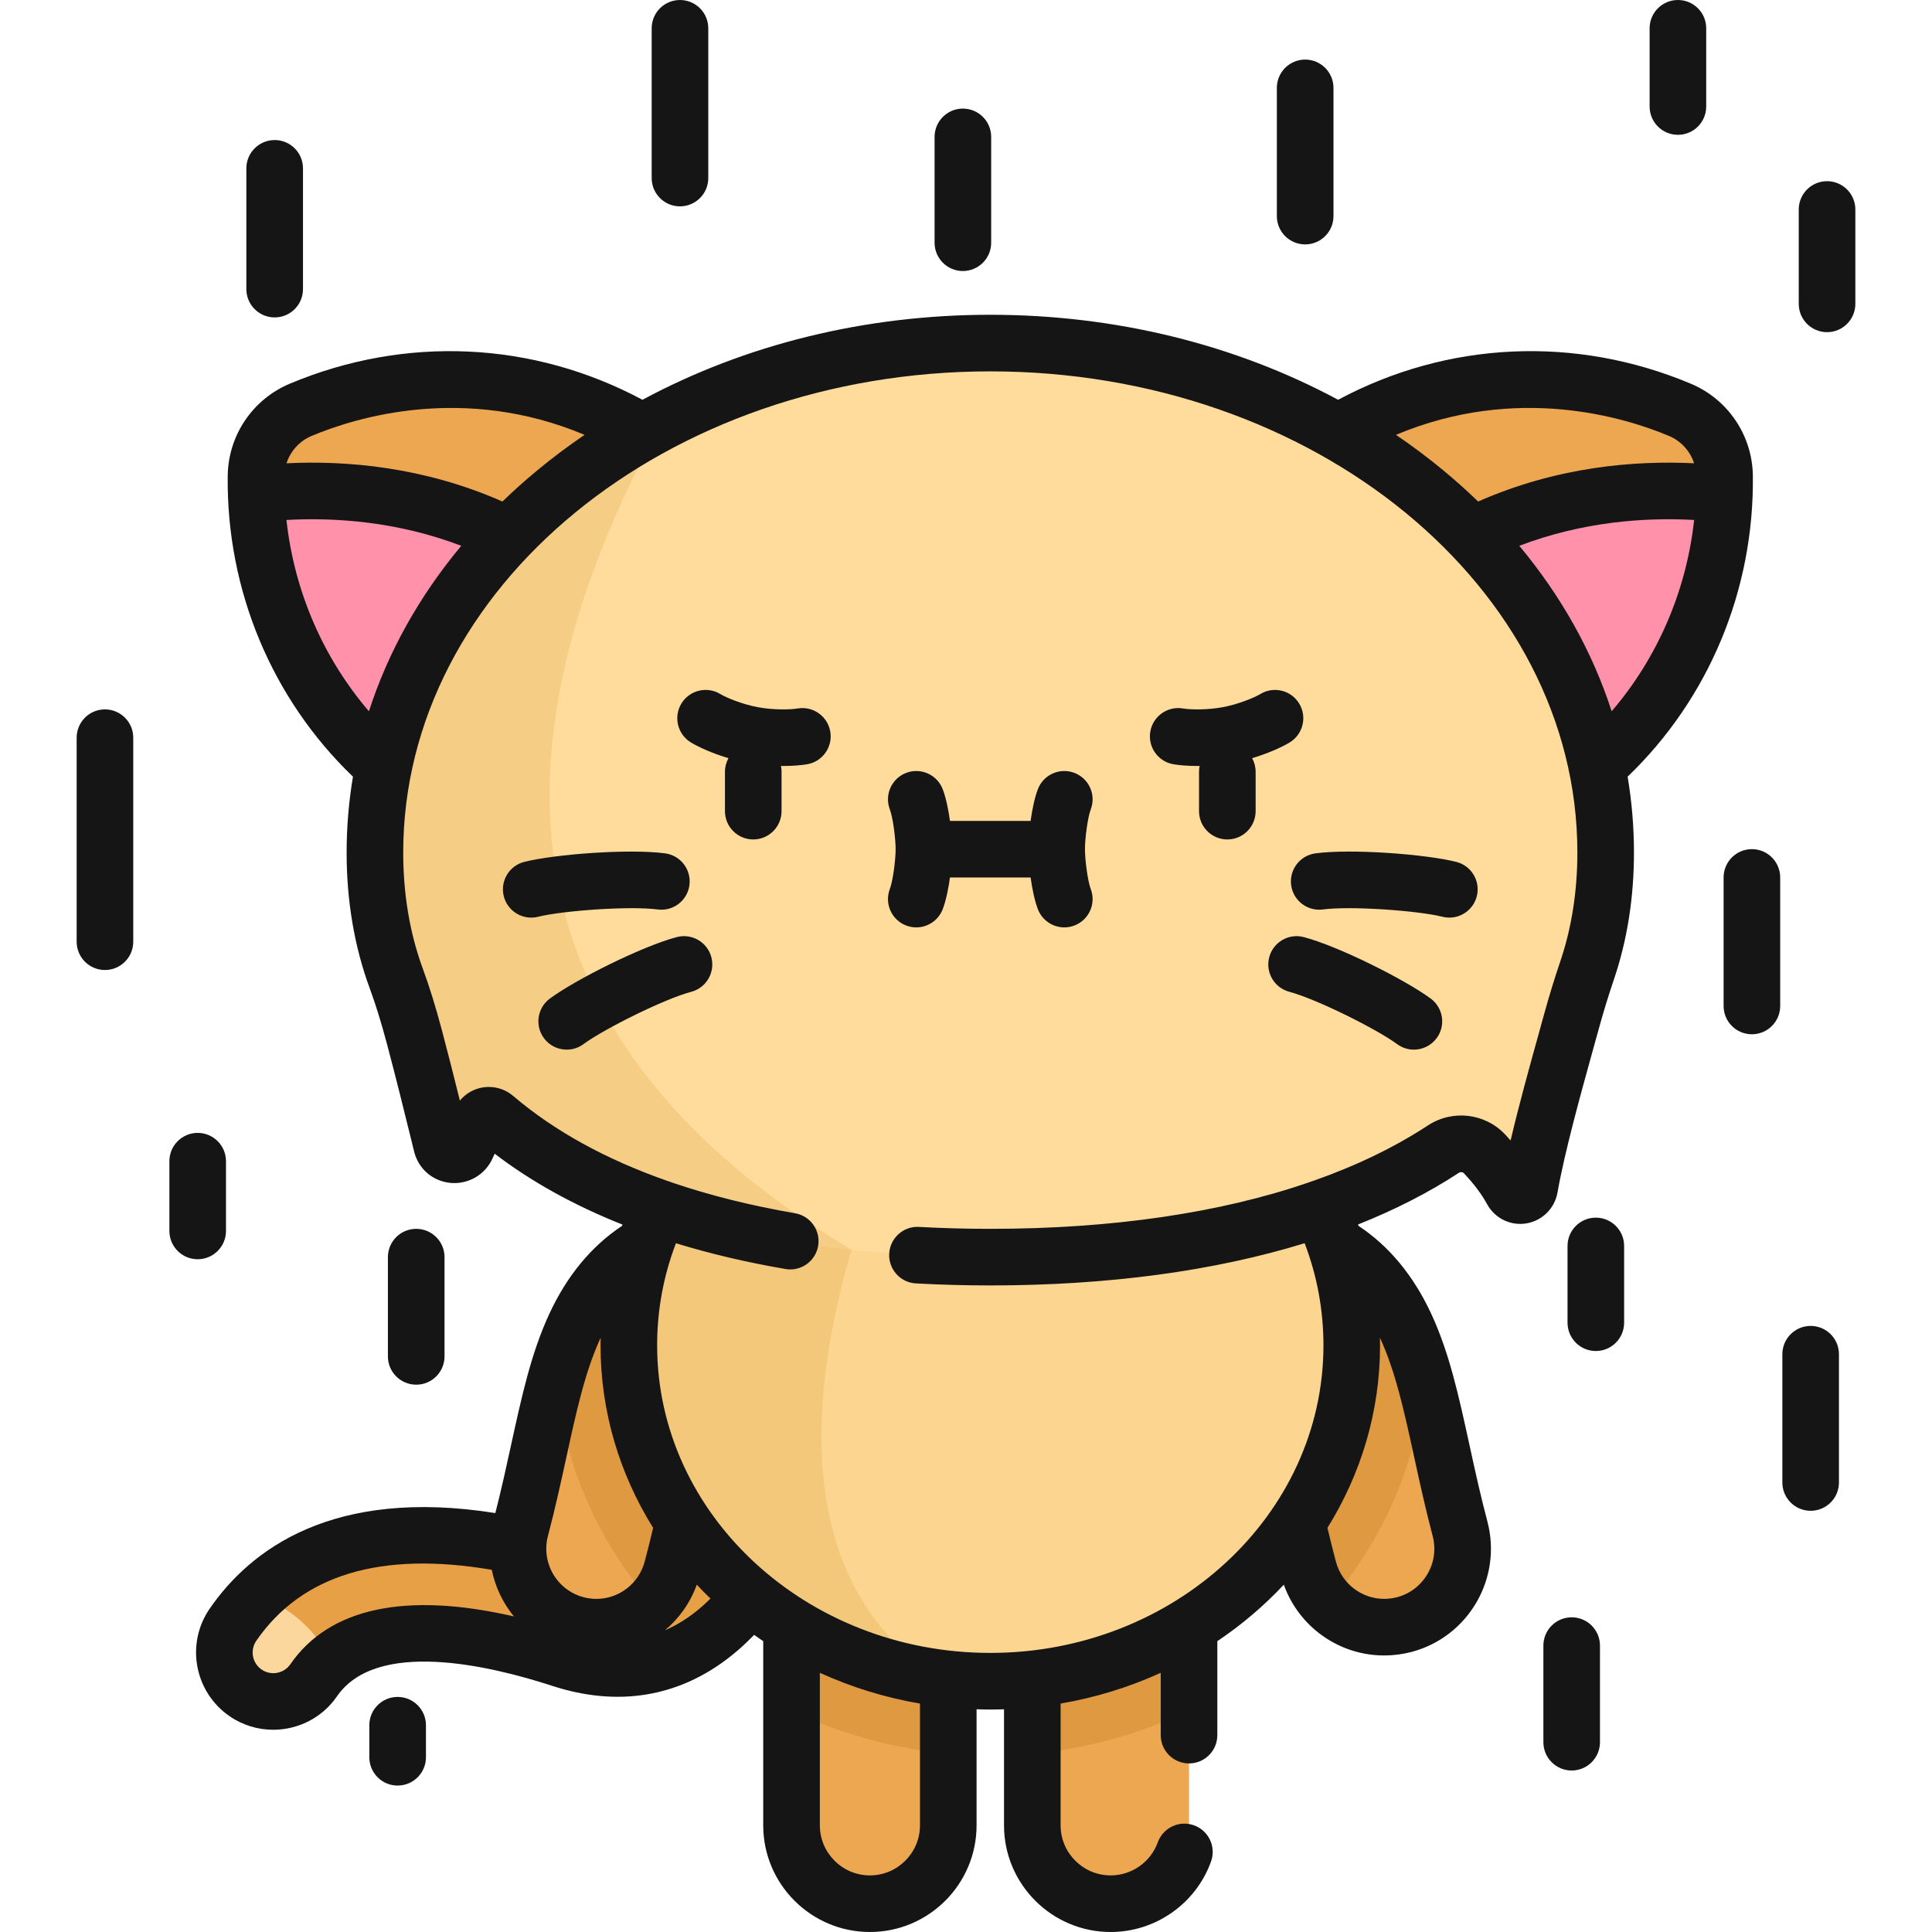 <svg width="68" height="68" viewBox="0 0 68 68" fill="none" xmlns="http://www.w3.org/2000/svg">
<path d="M22.593 58.657C21.698 58.804 20.747 58.716 19.747 58.39C16.695 57.396 12.708 56.719 11.04 59.141C10.5 59.925 9.427 60.123 8.643 59.583C7.858 59.042 7.661 57.969 8.201 57.185C9.787 54.881 13.264 52.652 20.815 55.111C22.579 55.686 23.422 54.799 25.407 51.449C25.905 50.607 26.421 49.737 27.01 48.914C27.564 48.139 28.641 47.961 29.415 48.515C30.189 49.069 30.368 50.146 29.814 50.92C29.311 51.622 28.834 52.427 28.373 53.206C27.486 54.702 26.57 56.249 25.334 57.319C24.492 58.048 23.576 58.494 22.593 58.657Z" fill="#EDA751"/>
<path opacity="0.15" d="M22.593 58.657C21.698 58.804 20.747 58.716 19.747 58.39C16.695 57.396 12.708 56.719 11.04 59.141C10.5 59.925 9.427 60.123 8.643 59.583C7.858 59.042 7.661 57.969 8.201 57.185C9.787 54.881 13.264 52.652 20.815 55.111C22.579 55.686 23.422 54.799 25.407 51.449C25.905 50.607 26.421 49.737 27.01 48.914C27.564 48.139 28.641 47.961 29.415 48.515C30.189 49.069 30.368 50.146 29.814 50.92C29.311 51.622 28.834 52.427 28.373 53.206C27.486 54.702 26.57 56.249 25.334 57.319C24.492 58.048 23.576 58.494 22.593 58.657Z" fill="#C17A00"/>
<path d="M9.058 56.161C8.724 56.49 8.441 56.837 8.201 57.185C7.661 57.969 7.859 59.042 8.643 59.583C9.427 60.123 10.5 59.925 11.04 59.141C11.213 58.889 11.413 58.672 11.633 58.484C11.119 57.216 9.855 56.397 9.058 56.161Z" fill="#FCD79D"/>
<path d="M48.72 57.272C47.499 57.272 46.383 56.455 46.056 55.22C45.776 54.164 45.557 53.16 45.364 52.273C45.071 50.933 44.63 48.909 44.22 48.578C44.221 48.58 44.205 48.573 44.179 48.567C42.696 48.217 41.777 46.732 42.127 45.249C42.476 43.767 43.961 42.848 45.444 43.197C47.246 43.622 48.6 44.785 49.469 46.655C50.064 47.937 50.383 49.402 50.753 51.098C50.943 51.968 51.14 52.869 51.388 53.806C51.778 55.278 50.901 56.788 49.429 57.179C49.192 57.242 48.954 57.272 48.72 57.272Z" fill="#EDA751"/>
<path d="M20.99 57.272C20.756 57.272 20.518 57.242 20.281 57.179C18.808 56.788 17.931 55.278 18.322 53.806C18.57 52.869 18.766 51.968 18.956 51.098C19.326 49.402 19.646 47.937 20.241 46.655C21.109 44.785 22.463 43.622 24.266 43.197C25.748 42.848 27.234 43.766 27.583 45.249C27.933 46.732 27.014 48.217 25.531 48.566C25.497 48.575 25.483 48.581 25.483 48.581C25.082 48.901 24.639 50.93 24.346 52.273C24.153 53.159 23.934 54.164 23.654 55.22C23.326 56.455 22.21 57.272 20.99 57.272Z" fill="#EDA751"/>
<path d="M30.618 67.004C29.094 67.004 27.86 65.769 27.86 64.246V57.215C27.86 55.692 29.094 54.457 30.618 54.457C32.141 54.457 33.376 55.692 33.376 57.215V64.246C33.376 65.769 32.141 67.004 30.618 67.004Z" fill="#EDA751"/>
<path d="M39.092 67.004C37.569 67.004 36.334 65.769 36.334 64.246V57.215C36.334 55.692 37.569 54.457 39.092 54.457C40.615 54.457 41.85 55.692 41.85 57.215V64.246C41.85 65.769 40.615 67.004 39.092 67.004Z" fill="#EDA751"/>
<path opacity="0.2" d="M49.469 46.655C48.6 44.785 47.246 43.622 45.444 43.197C43.961 42.848 42.476 43.767 42.127 45.249C41.777 46.732 42.696 48.217 44.179 48.567C44.205 48.573 44.221 48.58 44.22 48.578C44.63 48.909 45.071 50.933 45.364 52.273C45.557 53.16 45.776 54.164 46.056 55.22C46.183 55.701 46.431 56.117 46.758 56.448C48.657 54.25 49.884 51.519 50.142 48.534C49.954 47.867 49.741 47.241 49.469 46.655Z" fill="#A35F00"/>
<path opacity="0.2" d="M24.266 43.197C22.464 43.622 21.109 44.785 20.241 46.655C19.969 47.241 19.756 47.867 19.568 48.534C19.826 51.519 21.053 54.25 22.952 56.448C23.278 56.117 23.526 55.701 23.654 55.22C23.934 54.164 24.153 53.16 24.346 52.273C24.639 50.93 25.082 48.901 25.483 48.581C25.483 48.581 25.497 48.575 25.531 48.567C27.014 48.217 27.933 46.732 27.583 45.249C27.234 43.767 25.748 42.848 24.266 43.197Z" fill="#A35F00"/>
<path opacity="0.2" d="M39.092 54.457C37.569 54.457 36.334 55.692 36.334 57.215V61.723C38.304 61.545 40.167 61.015 41.85 60.199V57.215C41.85 55.692 40.615 54.457 39.092 54.457Z" fill="#A35F00"/>
<path opacity="0.2" d="M30.618 54.457C29.094 54.457 27.86 55.692 27.86 57.215V60.199C29.542 61.015 31.405 61.545 33.376 61.723V57.215C33.376 55.692 32.141 54.457 30.618 54.457Z" fill="#A35F00"/>
<path d="M34.855 59.173C41.882 59.173 47.577 53.88 47.577 47.351C47.577 40.822 41.882 35.53 34.855 35.53C27.829 35.53 22.133 40.822 22.133 47.351C22.133 53.88 27.829 59.173 34.855 59.173Z" fill="#FCD690"/>
<path opacity="0.15" d="M32.997 59.048C27.184 55.231 28.985 47.408 29.972 43.987V36.433C25.37 38.212 22.133 42.431 22.133 47.352C22.133 53.294 26.852 58.212 32.997 59.048Z" fill="#C17A00"/>
<path d="M27.041 27.2C28.855 24.504 29.483 20.674 24.675 16.664C19.829 12.622 14.403 12.82 10.584 14.424C9.643 14.819 9.022 15.741 9.011 16.762C8.962 20.904 10.82 26.005 16.389 28.973C21.915 31.918 25.226 29.896 27.041 27.2Z" fill="#EDA751"/>
<path d="M9.019 17.391C9.159 21.409 11.099 26.153 16.389 28.973C21.178 31.526 24.304 30.346 26.233 28.231C21.471 17.75 13.594 16.874 9.019 17.391Z" fill="#FF91AB"/>
<path d="M42.669 27.2C40.854 24.504 40.227 20.674 45.035 16.664C49.881 12.622 55.306 12.82 59.126 14.424C60.067 14.819 60.688 15.741 60.699 16.762C60.747 20.904 58.889 26.005 53.321 28.973C47.795 31.918 44.484 29.896 42.669 27.2Z" fill="#EDA751"/>
<path d="M60.691 17.391C60.551 21.409 58.611 26.153 53.321 28.973C48.532 31.526 45.406 30.346 43.477 28.231C48.238 17.75 56.116 16.874 60.691 17.391Z" fill="#FF91AB"/>
<path d="M56.514 30.006C56.514 20.103 46.817 12.075 34.855 12.075C22.893 12.075 13.196 20.103 13.196 30.006C13.196 31.632 13.457 33.107 13.947 34.438C14.195 35.114 14.4 35.804 14.586 36.499C14.949 37.862 15.279 39.221 15.542 40.289C15.649 40.724 16.243 40.773 16.426 40.365C16.575 40.033 16.746 39.697 16.927 39.407C17.032 39.238 17.264 39.201 17.415 39.33C21.359 42.695 27.702 44.247 34.855 44.247C41.165 44.247 46.844 43.039 50.803 40.446C51.262 40.144 51.874 40.213 52.251 40.613C52.718 41.109 53.016 41.54 53.217 41.909C53.367 42.185 53.782 42.113 53.837 41.803C54.142 40.08 54.852 37.615 55.312 35.944C55.477 35.344 55.659 34.75 55.859 34.161C56.286 32.903 56.514 31.52 56.514 30.006Z" fill="#FFDC9C"/>
<path opacity="0.15" d="M13.196 30.006C13.196 31.632 13.457 33.107 13.947 34.438C14.195 35.114 14.4 35.804 14.586 36.499C14.949 37.862 15.279 39.22 15.542 40.289C15.649 40.724 16.243 40.773 16.426 40.365C16.575 40.033 16.746 39.697 16.927 39.407C17.032 39.238 17.264 39.201 17.415 39.33C20.433 41.904 24.855 43.416 29.97 43.985C16.177 35.745 17.976 24.661 23.29 14.843C17.224 18.021 13.196 23.624 13.196 30.006Z" fill="#C17A00"/>
<path d="M7.954 43.325V40.87C7.954 40.32 7.508 39.874 6.958 39.874C6.408 39.874 5.962 40.32 5.962 40.87V43.325C5.962 43.876 6.408 44.321 6.958 44.321C7.508 44.321 7.954 43.876 7.954 43.325ZM59.057 4.745C59.608 4.745 60.053 4.299 60.053 3.749V0.996C60.053 0.446 59.608 0 59.057 0C58.507 0 58.061 0.446 58.061 0.996V3.749C58.061 4.299 58.507 4.745 59.057 4.745ZM13.995 59.726C13.445 59.726 12.999 60.172 12.999 60.722V61.85C12.999 62.4 13.445 62.846 13.995 62.846C14.546 62.846 14.992 62.4 14.992 61.85V60.722C14.992 60.172 14.546 59.726 13.995 59.726ZM56.168 42.857C55.618 42.857 55.172 43.303 55.172 43.853V46.554C55.172 47.105 55.618 47.551 56.168 47.551C56.718 47.551 57.164 47.105 57.164 46.554V43.853C57.164 43.303 56.718 42.857 56.168 42.857ZM55.318 56.924C54.768 56.924 54.322 57.37 54.322 57.92V61.319C54.322 61.87 54.768 62.316 55.318 62.316C55.868 62.316 56.314 61.87 56.314 61.319V57.92C56.314 57.37 55.868 56.924 55.318 56.924ZM9.668 11.172C10.218 11.172 10.664 10.727 10.664 10.176V5.925C10.664 5.375 10.218 4.929 9.668 4.929C9.117 4.929 8.671 5.375 8.671 5.925V10.176C8.671 10.727 9.117 11.172 9.668 11.172ZM45.937 8.602C46.487 8.602 46.934 8.157 46.934 7.606V3.093C46.934 2.543 46.487 2.097 45.937 2.097C45.387 2.097 44.941 2.543 44.941 3.093V7.606C44.941 8.157 45.387 8.602 45.937 8.602ZM23.933 7.263C24.483 7.263 24.929 6.817 24.929 6.267V0.996C24.929 0.446 24.483 0 23.933 0C23.383 0 22.937 0.446 22.937 0.996V6.267C22.937 6.817 23.383 7.263 23.933 7.263ZM33.89 9.539C34.44 9.539 34.886 9.093 34.886 8.543V4.818C34.886 4.268 34.44 3.822 33.89 3.822C33.34 3.822 32.894 4.268 32.894 4.818V8.543C32.894 9.093 33.34 9.539 33.89 9.539ZM3.694 24.968C3.144 24.968 2.698 25.414 2.698 25.964V33.145C2.698 33.695 3.144 34.141 3.694 34.141C4.244 34.141 4.69 33.695 4.69 33.145V25.964C4.69 25.414 4.244 24.968 3.694 24.968ZM28.072 24.936C27.822 24.979 27.222 24.993 26.67 24.89C26.119 24.786 25.564 24.556 25.347 24.425C24.875 24.142 24.263 24.295 23.98 24.767C23.697 25.239 23.85 25.85 24.321 26.134C24.617 26.311 25.098 26.524 25.639 26.685C25.561 26.828 25.516 26.991 25.516 27.165V28.55C25.516 29.1 25.962 29.546 26.512 29.546C27.062 29.546 27.508 29.1 27.508 28.55V27.165C27.508 27.094 27.501 27.025 27.487 26.959C27.511 26.959 27.537 26.96 27.561 26.96C27.895 26.96 28.191 26.936 28.411 26.899C28.953 26.805 29.316 26.29 29.223 25.748C29.129 25.206 28.614 24.843 28.072 24.936ZM64.306 6.377C63.756 6.377 63.31 6.823 63.31 7.373V10.695C63.31 11.245 63.756 11.691 64.306 11.691C64.856 11.691 65.302 11.245 65.302 10.695V7.373C65.302 6.823 64.856 6.377 64.306 6.377ZM46.301 30.035C45.756 30.108 45.372 30.608 45.444 31.153C45.516 31.699 46.017 32.082 46.562 32.01C47.547 31.88 49.911 32.052 50.771 32.267C50.852 32.288 50.933 32.297 51.013 32.297C51.459 32.297 51.865 31.995 51.979 31.543C52.112 31.009 51.788 30.468 51.254 30.335C50.164 30.062 47.566 29.868 46.301 30.035ZM23.819 32.983C22.585 33.31 20.258 34.479 19.354 35.146C18.911 35.473 18.817 36.097 19.144 36.539C19.339 36.804 19.641 36.944 19.946 36.944C20.151 36.944 20.359 36.881 20.537 36.749C21.25 36.223 23.37 35.163 24.33 34.908C24.862 34.767 25.178 34.222 25.037 33.69C24.896 33.158 24.351 32.842 23.819 32.983ZM50.356 35.146C49.452 34.479 47.125 33.31 45.891 32.983C45.359 32.842 44.814 33.158 44.673 33.69C44.532 34.222 44.848 34.767 45.38 34.908C46.34 35.163 48.46 36.223 49.173 36.749C49.351 36.88 49.558 36.944 49.764 36.944C50.069 36.944 50.37 36.804 50.566 36.539C50.893 36.097 50.799 35.473 50.356 35.146ZM45.389 26.134C45.86 25.85 46.013 25.239 45.73 24.767C45.447 24.295 44.835 24.142 44.364 24.425C44.146 24.556 43.591 24.786 43.04 24.89C42.488 24.993 41.888 24.979 41.638 24.936C41.097 24.842 40.581 25.206 40.487 25.748C40.394 26.29 40.757 26.805 41.299 26.899C41.519 26.936 41.815 26.96 42.149 26.96C42.173 26.96 42.199 26.959 42.223 26.959C42.209 27.025 42.202 27.094 42.202 27.165V28.55C42.202 29.1 42.648 29.546 43.198 29.546C43.748 29.546 44.194 29.1 44.194 28.55V27.165C44.194 26.991 44.149 26.828 44.071 26.685C44.611 26.524 45.093 26.311 45.389 26.134ZM37.814 27.202C37.3 27.007 36.724 27.265 36.529 27.779C36.413 28.084 36.329 28.496 36.274 28.893H33.436C33.381 28.497 33.297 28.084 33.181 27.779C32.986 27.265 32.41 27.007 31.896 27.202C31.382 27.398 31.123 27.973 31.319 28.487C31.427 28.771 31.523 29.508 31.523 29.889C31.523 30.27 31.427 31.007 31.319 31.291C31.123 31.805 31.382 32.381 31.896 32.576C32.013 32.62 32.132 32.641 32.25 32.641C32.651 32.641 33.03 32.397 33.181 31.999C33.297 31.694 33.381 31.282 33.436 30.885H36.274C36.329 31.282 36.413 31.694 36.529 31.999C36.68 32.397 37.059 32.641 37.46 32.641C37.578 32.641 37.697 32.62 37.814 32.576C38.328 32.381 38.587 31.805 38.391 31.291C38.283 31.007 38.187 30.27 38.187 29.889C38.187 29.508 38.283 28.771 38.391 28.487C38.587 27.973 38.328 27.398 37.814 27.202ZM63.729 46.668C63.179 46.668 62.733 47.114 62.733 47.664V52.179C62.733 52.729 63.179 53.175 63.729 53.175C64.279 53.175 64.725 52.729 64.725 52.179V47.664C64.725 47.114 64.279 46.668 63.729 46.668ZM61.661 29.887C61.111 29.887 60.665 30.333 60.665 30.884V35.407C60.665 35.957 61.111 36.403 61.661 36.403C62.211 36.403 62.657 35.957 62.657 35.407V30.884C62.657 30.334 62.211 29.887 61.661 29.887ZM15.646 47.74V44.247C15.646 43.697 15.2 43.251 14.649 43.251C14.099 43.251 13.653 43.697 13.653 44.247V47.74C13.653 48.291 14.099 48.736 14.649 48.736C15.2 48.736 15.646 48.291 15.646 47.74ZM23.148 32.01C23.693 32.083 24.194 31.699 24.266 31.153C24.338 30.608 23.954 30.108 23.409 30.035C22.144 29.868 19.546 30.062 18.456 30.335C17.922 30.468 17.598 31.009 17.731 31.543C17.845 31.995 18.251 32.297 18.697 32.297C18.777 32.297 18.858 32.288 18.939 32.267C19.799 32.053 22.163 31.88 23.148 32.01ZM61.695 16.75C61.679 15.329 60.822 14.055 59.511 13.505C55.441 11.796 50.949 12.009 47.097 14.071C43.478 12.124 39.261 11.079 34.855 11.079C30.449 11.079 26.232 12.124 22.613 14.071C18.761 12.009 14.269 11.797 10.199 13.505C8.889 14.055 8.031 15.329 8.015 16.75C7.968 20.77 9.569 24.595 12.423 27.336C12.276 28.213 12.2 29.105 12.2 30.006C12.2 31.71 12.473 33.317 13.012 34.782C13.223 35.356 13.418 35.983 13.623 36.756C13.936 37.929 14.23 39.126 14.467 40.087L14.575 40.527C14.727 41.144 15.233 41.578 15.864 41.635C16.488 41.689 17.079 41.344 17.335 40.772C17.361 40.716 17.386 40.661 17.411 40.607C18.699 41.591 20.202 42.424 21.91 43.102C21.904 43.117 21.899 43.132 21.893 43.147C20.819 43.859 19.96 44.895 19.338 46.235C18.696 47.617 18.366 49.132 17.983 50.885C17.816 51.652 17.642 52.443 17.434 53.255C11.704 52.346 8.81 54.544 7.38 56.62C6.529 57.855 6.842 59.552 8.078 60.403C8.548 60.727 9.085 60.882 9.616 60.882C10.482 60.882 11.333 60.471 11.86 59.706C13.249 57.689 17.204 58.609 19.438 59.337C20.586 59.711 21.702 59.813 22.755 59.639C23.92 59.447 25.007 58.92 25.986 58.072C26.175 57.909 26.36 57.731 26.544 57.542C26.649 57.617 26.756 57.691 26.863 57.764V64.246C26.863 66.316 28.547 68 30.618 68C32.688 68 34.372 66.316 34.372 64.246V60.161C34.532 60.166 34.693 60.17 34.855 60.17C35.016 60.17 35.177 60.166 35.338 60.161V64.246C35.338 66.316 37.022 68 39.092 68C40.669 68 42.089 67.004 42.624 65.521C42.811 65.003 42.543 64.432 42.025 64.245C41.508 64.059 40.937 64.327 40.75 64.844C40.499 65.54 39.832 66.008 39.092 66.008C38.12 66.008 37.33 65.217 37.33 64.246V59.96C38.57 59.748 39.753 59.379 40.854 58.877V61.071C40.854 61.621 41.3 62.067 41.85 62.067C42.4 62.067 42.846 61.621 42.846 61.071V57.764C43.706 57.186 44.491 56.518 45.186 55.775C45.715 57.257 47.126 58.267 48.72 58.267C49.044 58.267 49.368 58.225 49.684 58.142C51.685 57.611 52.881 55.551 52.351 53.55C52.108 52.634 51.914 51.745 51.726 50.885C51.344 49.132 51.014 47.617 50.372 46.235C49.749 44.895 48.891 43.859 47.817 43.147C47.811 43.131 47.805 43.114 47.798 43.098C49.099 42.581 50.287 41.974 51.348 41.279C51.405 41.242 51.481 41.249 51.526 41.296C51.882 41.675 52.149 42.031 52.342 42.385C52.611 42.879 53.164 43.151 53.72 43.06C54.278 42.969 54.719 42.534 54.818 41.977C55.075 40.524 55.634 38.513 56.082 36.896C56.149 36.656 56.213 36.425 56.273 36.208C56.433 35.625 56.611 35.044 56.802 34.481C57.272 33.098 57.51 31.593 57.51 30.006C57.51 29.105 57.434 28.213 57.287 27.336C60.141 24.595 61.742 20.77 61.695 16.75ZM58.74 15.342C59.169 15.522 59.487 15.878 59.626 16.306C57.521 16.203 54.797 16.429 52.026 17.652C51.638 17.277 51.231 16.912 50.806 16.56C50.27 16.116 49.711 15.697 49.133 15.305C53.386 13.518 57.19 14.691 58.74 15.342ZM10.97 15.342C12.52 14.692 16.324 13.518 20.576 15.305C19.998 15.697 19.44 16.116 18.904 16.56C18.479 16.912 18.072 17.277 17.684 17.652C14.913 16.429 12.189 16.203 10.084 16.306C10.223 15.878 10.541 15.522 10.97 15.342ZM12.985 25.035C11.367 23.147 10.356 20.8 10.082 18.301C11.796 18.207 13.984 18.353 16.235 19.21C14.753 20.988 13.657 22.953 12.985 25.035ZM10.22 58.576C9.992 58.906 9.538 58.99 9.208 58.763C8.877 58.535 8.793 58.081 9.021 57.75C10.623 55.425 13.409 54.587 17.308 55.252C17.431 55.856 17.7 56.419 18.088 56.893C14.291 56.018 11.59 56.587 10.22 58.576ZM22.691 54.964C22.486 55.736 21.787 56.276 20.99 56.276C20.838 56.276 20.685 56.255 20.536 56.216C19.723 56 19.194 55.246 19.228 54.438C19.229 54.428 19.229 54.418 19.229 54.408C19.236 54.293 19.254 54.177 19.285 54.061C19.539 53.102 19.738 52.191 19.93 51.31C20.286 49.676 20.594 48.264 21.141 47.084C21.139 47.173 21.137 47.262 21.137 47.352C21.137 49.691 21.811 51.886 22.988 53.776C22.887 54.203 22.789 54.596 22.691 54.964ZM24.682 56.566C24.275 56.919 23.847 57.19 23.402 57.383C23.902 56.963 24.296 56.414 24.524 55.775C24.68 55.942 24.84 56.105 25.006 56.264C24.898 56.37 24.791 56.472 24.682 56.566ZM32.38 64.246C32.38 65.217 31.589 66.008 30.618 66.008C29.646 66.008 28.856 65.217 28.856 64.246V58.877C29.956 59.379 31.139 59.748 32.38 59.96V64.246ZM48.573 47.352C48.573 47.262 48.571 47.173 48.569 47.083C49.116 48.264 49.424 49.676 49.78 51.31C49.972 52.191 50.171 53.102 50.425 54.061C50.674 55 50.113 55.967 49.174 56.216C49.025 56.255 48.872 56.275 48.72 56.275C47.923 56.275 47.224 55.736 47.019 54.964C46.921 54.596 46.823 54.204 46.722 53.775C47.898 51.886 48.573 49.691 48.573 47.352ZM54.916 33.841C54.712 34.441 54.523 35.059 54.352 35.679C54.292 35.895 54.229 36.124 54.163 36.364C53.839 37.529 53.46 38.894 53.168 40.14C53.106 40.07 53.043 40 52.977 39.93C52.268 39.178 51.124 39.044 50.257 39.612C49.083 40.382 47.73 41.033 46.222 41.563C46.175 41.575 46.13 41.592 46.084 41.611C42.952 42.69 39.153 43.251 34.855 43.251C34.007 43.251 33.163 43.228 32.346 43.183C31.798 43.151 31.327 43.574 31.297 44.123C31.267 44.673 31.688 45.142 32.237 45.172C33.09 45.219 33.97 45.243 34.855 45.243C39.006 45.243 42.739 44.736 45.919 43.757C46.358 44.907 46.581 46.113 46.581 47.352C46.581 53.321 41.321 58.177 34.855 58.177C28.389 58.177 23.129 53.321 23.129 47.352C23.129 46.113 23.351 44.908 23.791 43.758C24.992 44.127 26.277 44.43 27.646 44.665C28.188 44.759 28.703 44.394 28.796 43.852C28.889 43.31 28.525 42.795 27.983 42.702C26.409 42.431 24.958 42.068 23.635 41.615C23.589 41.595 23.542 41.578 23.495 41.566C21.331 40.809 19.512 39.809 18.062 38.573C17.769 38.323 17.383 38.214 17.003 38.272C16.681 38.322 16.391 38.488 16.186 38.736C15.993 37.959 15.776 37.097 15.549 36.243C15.326 35.409 15.114 34.727 14.882 34.094C14.424 32.85 14.192 31.475 14.192 30.006C14.192 20.668 23.462 13.071 34.855 13.071C46.249 13.071 55.518 20.668 55.518 30.006C55.518 31.374 55.315 32.665 54.916 33.841ZM56.725 25.035C56.053 22.953 54.957 20.988 53.474 19.21C55.726 18.353 57.914 18.207 59.628 18.301C59.354 20.8 58.343 23.147 56.725 25.035Z" fill="#151515"/>
</svg>
